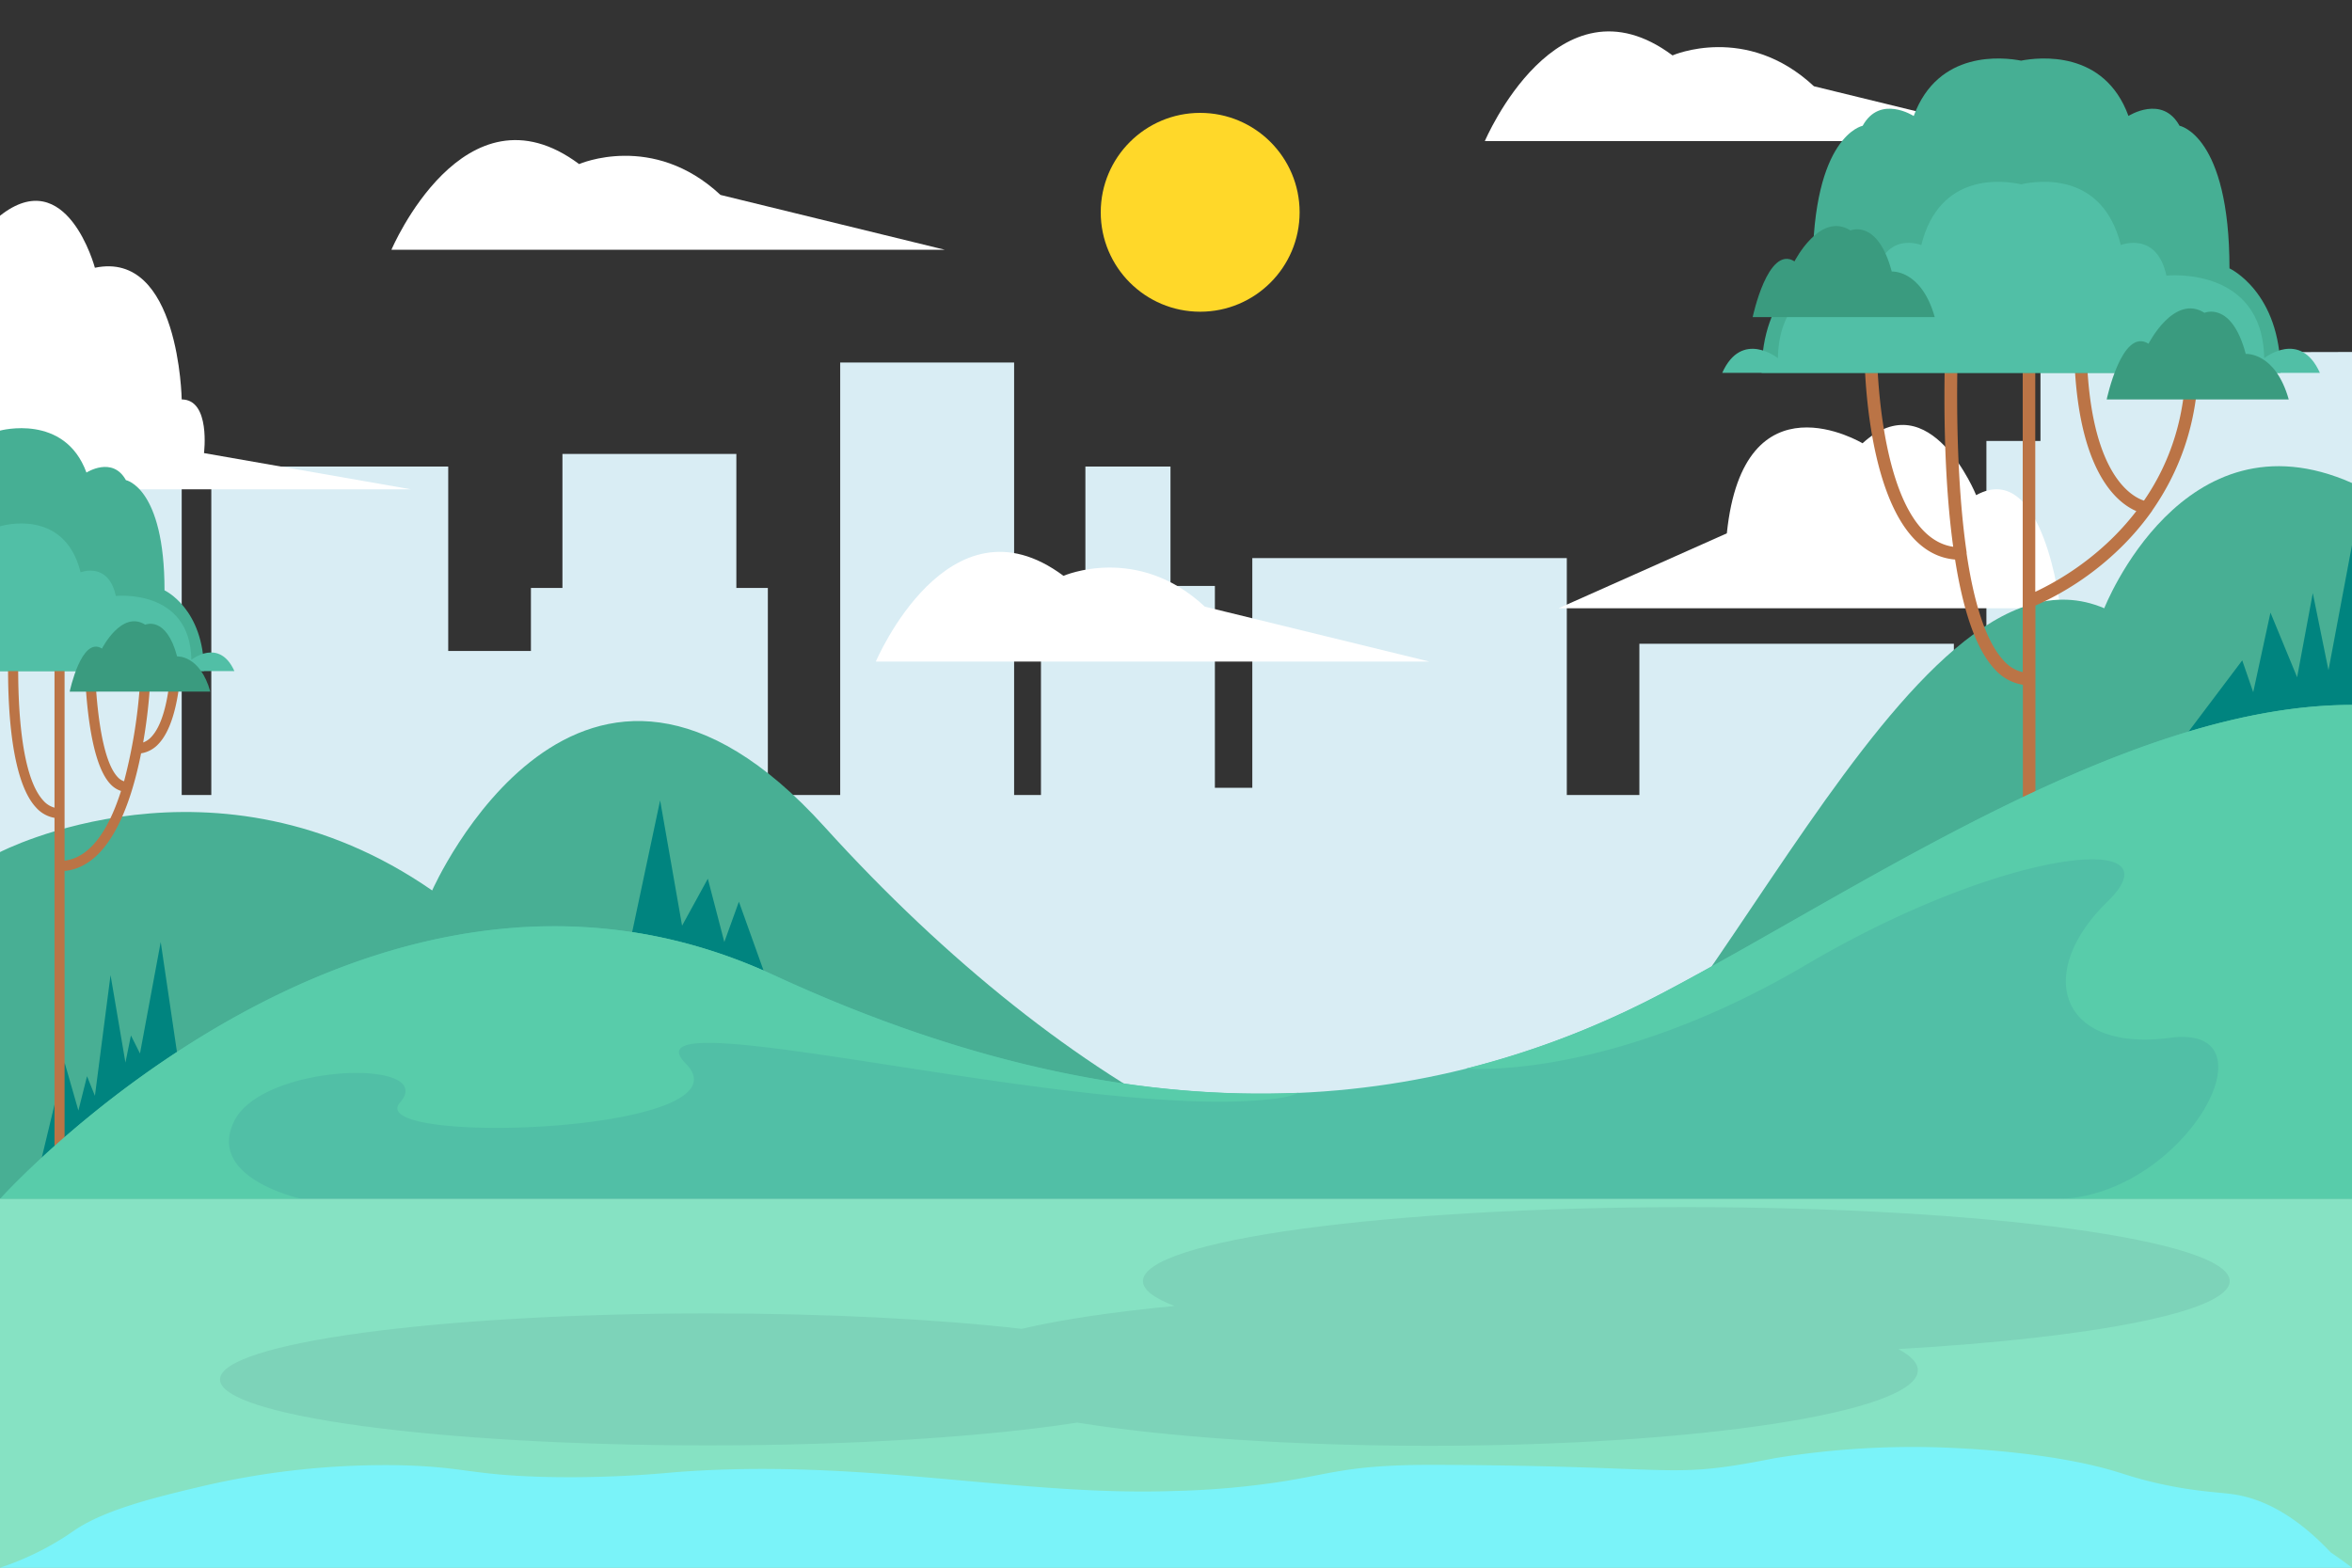 <svg xmlns="http://www.w3.org/2000/svg" viewBox="0 0 750 500"><rect x="0" y="0" width="750" height="500" fill="#333333" stroke="none"/><defs><style>.cls-1{fill:#d9edf4;}.cls-2{fill:#fff;}.cls-3{fill:#ffd829;}.cls-4{fill:#48af94;}.cls-5{fill:#00847f;}.cls-6{fill:#46af94;}.cls-7{fill:#bb7446;}.cls-8{fill:#51bfa6;}.cls-9{fill:#3a9b7f;}.cls-10{fill:#58ccaa;}.cls-11{fill:#86e2c3;}.cls-12{fill:#7dd3b9;}.cls-13{fill:#7af3f9;}</style></defs><g id="OBJECTS"><polygon class="cls-1" points="650.66 112.49 650.66 140.64 633.42 140.64 633.42 253.56 623.04 253.56 623.04 205.32 522.76 205.32 522.76 253.56 499.62 253.56 499.62 178 399.33 178 399.33 251.26 387.4 251.26 387.4 186.89 373.24 186.89 373.24 148.8 346.11 148.8 346.11 186.89 331.94 186.89 331.94 253.56 323.38 253.56 323.38 115.61 267.92 115.61 267.92 253.56 244.85 253.56 244.85 187.52 234.81 187.52 234.81 144.79 179.35 144.79 179.35 187.52 169.3 187.52 169.3 207.62 142.93 207.62 142.93 148.8 67.38 148.8 67.38 253.56 57.94 253.56 57.94 127.4 0 127.4 0 253.56 0 317.67 0 500 750 500 750 302.75 750 302.75 750 112.26 650.66 112.49"/><path class="cls-2" d="M497,194H657s-5.32-47.87-26.85-36.08c0,0-14.67-36.21-36.23-16.54,0,0-37.93-22.87-43.27,28.72Z"/><path class="cls-2" d="M301.33,79.67H124.81S148,25,184.67,52.33c0,0,23.5-10.32,45.08,9.84Z"/><path class="cls-2" d="M650,45H473.48s23.19-54.66,59.85-27.33c0,0,23.51-10.32,45.09,9.84Z"/><path class="cls-2" d="M455.8,211H279.28s23.19-54.67,59.85-27.34c0,0,23.51-10.32,45.09,9.84Z"/><path class="cls-2" d="M0,156.05H131L65.05,144.51s2.16-17.11-7.11-17.11c0,0-.74-47.66-27.68-42,0,0-8.93-33.47-30.26-16.59Z"/><circle class="cls-3" cx="382.71" cy="67.71" r="31.71"/><path class="cls-4" d="M0,271.77S68.62,236.05,137.81,284c0,0,47-106.62,125.09-20.32S432.57,397.78,487.49,372.26,608,167.07,671,194c0,0,25-63.88,79-39.95V382.41H0Z"/><polygon class="cls-5" points="13.25 369.5 20.61 338.9 25 354.2 27.75 343.25 30.27 349.5 35.25 311 40 338.9 41.75 330.25 44.64 336 51.25 300.45 56.5 336 13.25 369.5"/><polygon class="cls-5" points="750 173.84 742.5 213.77 737.5 189.17 732.5 216 724 195.39 718.5 220.78 715 210.62 697 234.5 750 234.5 750 173.84"/><polygon class="cls-5" points="201.59 297.26 210.5 255.27 217.5 295.24 225.71 280.26 230.97 300.45 235.62 287.59 244.18 311.48 201.59 311.48 201.59 297.26"/><path class="cls-6" d="M0,137.34s20.61-5.62,27.57,13.38c0,0,8.3-5.35,12.58,2.41,0,0,12.31,2.32,12.31,35.15,0,0,12.59,5.81,12.59,25.75H0Z"/><path class="cls-7" d="M57.9,203.3a1.61,1.61,0,1,0-3.21.11c0,.24.76,24.16-6.51,31.7a6.73,6.73,0,0,1-2.53,1.7,167.88,167.88,0,0,0,2.26-19.63A1.61,1.61,0,1,0,44.7,217a165.6,165.6,0,0,1-5.14,32.19,4.77,4.77,0,0,1-2-1.31c-7.74-8.1-7.94-43.38-7.36-56.29a1.61,1.61,0,0,0-3.21-.15c-.09,2-2,47.92,8.24,58.66a8,8,0,0,0,3.36,2.17c-3.58,11.29-9.22,21.17-18,22.24V204a1.61,1.61,0,0,0-3.21,0v53.6a7.3,7.3,0,0,1-3.52-2.21c-10.43-11.14-7.76-53.55-7.73-54a1.6,1.6,0,1,0-3.2-.21c-.12,1.8-2.79,44.23,8.58,56.38a10.23,10.23,0,0,0,5.87,3.29V369a1.61,1.61,0,1,0,3.21,0V277.79c14.23-1.38,21.11-21,24.4-37.52a9.52,9.52,0,0,0,5.48-2.93C58.71,228.82,57.94,204.33,57.9,203.3Z"/><path class="cls-8" d="M0,167.86s20.48-6.36,25.7,14.68c0,0,8.83-3.57,11.24,7.54,0,0,23.69-2.55,24.09,20.34,0,0,8.89-7.12,13.71,3.61H0Z"/><path class="cls-9" d="M22.22,220.59s3.74-17.85,10.3-13.74c0,0,6.29-12.37,13.79-7.61,0,0,6.69-3,10.17,10.13,0,0,7.26-.56,10.59,11.22Z"/><path class="cls-7" d="M686.33,162.77c8-11.48,14.69-27.16,14.69-47.69a2,2,0,0,0-4,0c0,16.8-4.5,31.72-13.36,44.59-4-1.29-18.31-8.89-18.31-51.82a2,2,0,0,0-4,0c0,41.84,13.58,52.48,19.88,55.16a83.27,83.27,0,0,1-9.46,10.36A90.7,90.7,0,0,1,649,188.76V104.57a2,2,0,1,0-4,0v109.8a11.37,11.37,0,0,1-6-3.6c-6-6.37-9.71-19.44-11.9-34.3a1.75,1.75,0,0,0,0-.4c-4.58-31.51-2.58-70.81-2.55-71.4a2,2,0,0,0-4-.21c-.12,2.33-2,38.87,2.28,69.93-23.77-3.53-24.28-60.92-24.28-61.52a2,2,0,0,0-2-2h0a2,2,0,0,0-2,2c0,2.63.56,63.21,28.88,65.59,2.36,15,6.29,28.27,12.71,35.05a15.18,15.18,0,0,0,8.91,4.89v66.91a2,2,0,0,0,4,0V193.15a92.49,92.49,0,0,0,25.36-16.74A85.77,85.77,0,0,0,686,163.29,2.14,2.14,0,0,0,686.33,162.77Z"/><path class="cls-6" d="M710.93,85.59C710.93,43.09,695,40.1,695,40.1c-5.54-10-16.28-3.12-16.28-3.12C671,15.81,650.14,18.25,644.48,19.34,638.81,18.25,618,15.81,610.24,37c0,0-10.74-6.93-16.28,3.12,0,0-15.94,3-15.94,45.49,0,0-16.28,7.51-16.28,33.33H727.21C727.21,93.1,710.93,85.59,710.93,85.59Z"/><path class="cls-8" d="M722,114.24c-.52-29.62-31.18-26.33-31.18-26.33-3.11-14.37-14.55-9.75-14.55-9.75-5.81-23.42-26.19-20.62-31.8-19.38-5.62-1.24-26-4-31.81,19.38,0,0-11.43-4.62-14.55,9.75,0,0-30.66-3.29-31.18,26.33,0,0-11.51-9.21-17.75,4.68H739.76C733.52,105,722,114.24,722,114.24Z"/><path class="cls-9" d="M671.78,127.4s4.85-23.1,13.34-17.78c0,0,8.14-16,17.84-9.85,0,0,8.66-3.84,13.16,13.11,0,0,9.4-.72,13.71,14.52Z"/><path class="cls-9" d="M558.89,101.14s4.85-23.1,13.34-17.79c0,0,8.14-16,17.84-9.85,0,0,8.67-3.83,13.17,13.11,0,0,9.4-.72,13.71,14.53Z"/><path class="cls-8" d="M0,382.41S117.65,251.28,246.74,311s220.93,38.74,284.09,5.39S678,224.82,750,224.82V382.41Z"/><path class="cls-10" d="M74.74,357.46C84,339,139.8,337.59,127.56,351.63s113.11,9.78,91.11-12.42,130,19.51,189.32,11a22.81,22.81,0,0,0,6.16-1.68C367,350.57,311.58,340.94,246.74,311,117.65,251.28,0,382.41,0,382.41H96.35S65.49,375.92,74.74,357.46Z"/><path class="cls-10" d="M530.83,316.35a281.13,281.13,0,0,1-63.23,24.43S512.67,345,576,307.67s119.33-42.82,96-20.08S656.67,335.67,692,331s4,51.41-36.67,51.41H750V224.82C678,224.82,594,283,530.83,316.35Z"/><rect class="cls-11" y="382.41" width="750" height="117.59"/><path class="cls-12" d="M711,408.59c0-13-77.57-23.59-173.27-23.59s-173.27,10.56-173.27,23.59c0,2.78,3.56,5.46,10.07,7.94-19.49,1.85-36.15,4.34-48.74,7.29-27-3.07-61.9-4.92-99.95-4.92-86,0-155.69,9.44-155.69,21.07S139.81,461,225.8,461c47,0,89.15-2.82,117.7-7.28,28.34,4.57,68.17,7.4,112.3,7.4,86,0,155.75-10.78,155.75-24.08,0-2.35-2.19-4.62-6.24-6.77C667.4,426.72,711,418.35,711,408.59Z"/><path class="cls-13" d="M0,500a89,89,0,0,0,8.51-3.29,90.39,90.39,0,0,0,15.16-8.57c9.76-6.71,26.52-10.72,39.63-13.84a256.14,256.14,0,0,1,65.86-6.93c19.34.62,21,3,43.82,3.66a354.19,354.19,0,0,0,42.23-1.48c59.64-4.6,109,7.65,158.68,6a268.05,268.05,0,0,0,34.3-2.92c16.7-2.56,21.88-5.56,50.32-5.43,79.52.36,72.62,4.77,107.4-2.12h0a272.1,272.1,0,0,1,58-3.22c6.14.31,32.65,1.69,52.2,7.91,1.45.46,5.09,1.66,10.21,2.91,12.52,3,20.7,3.19,25.61,3.88,7.73,1.08,18.58,5.09,31.25,18.53h0c3.1,2.11,5.52,3.91,6.86,4.93Z"/></g></svg>
